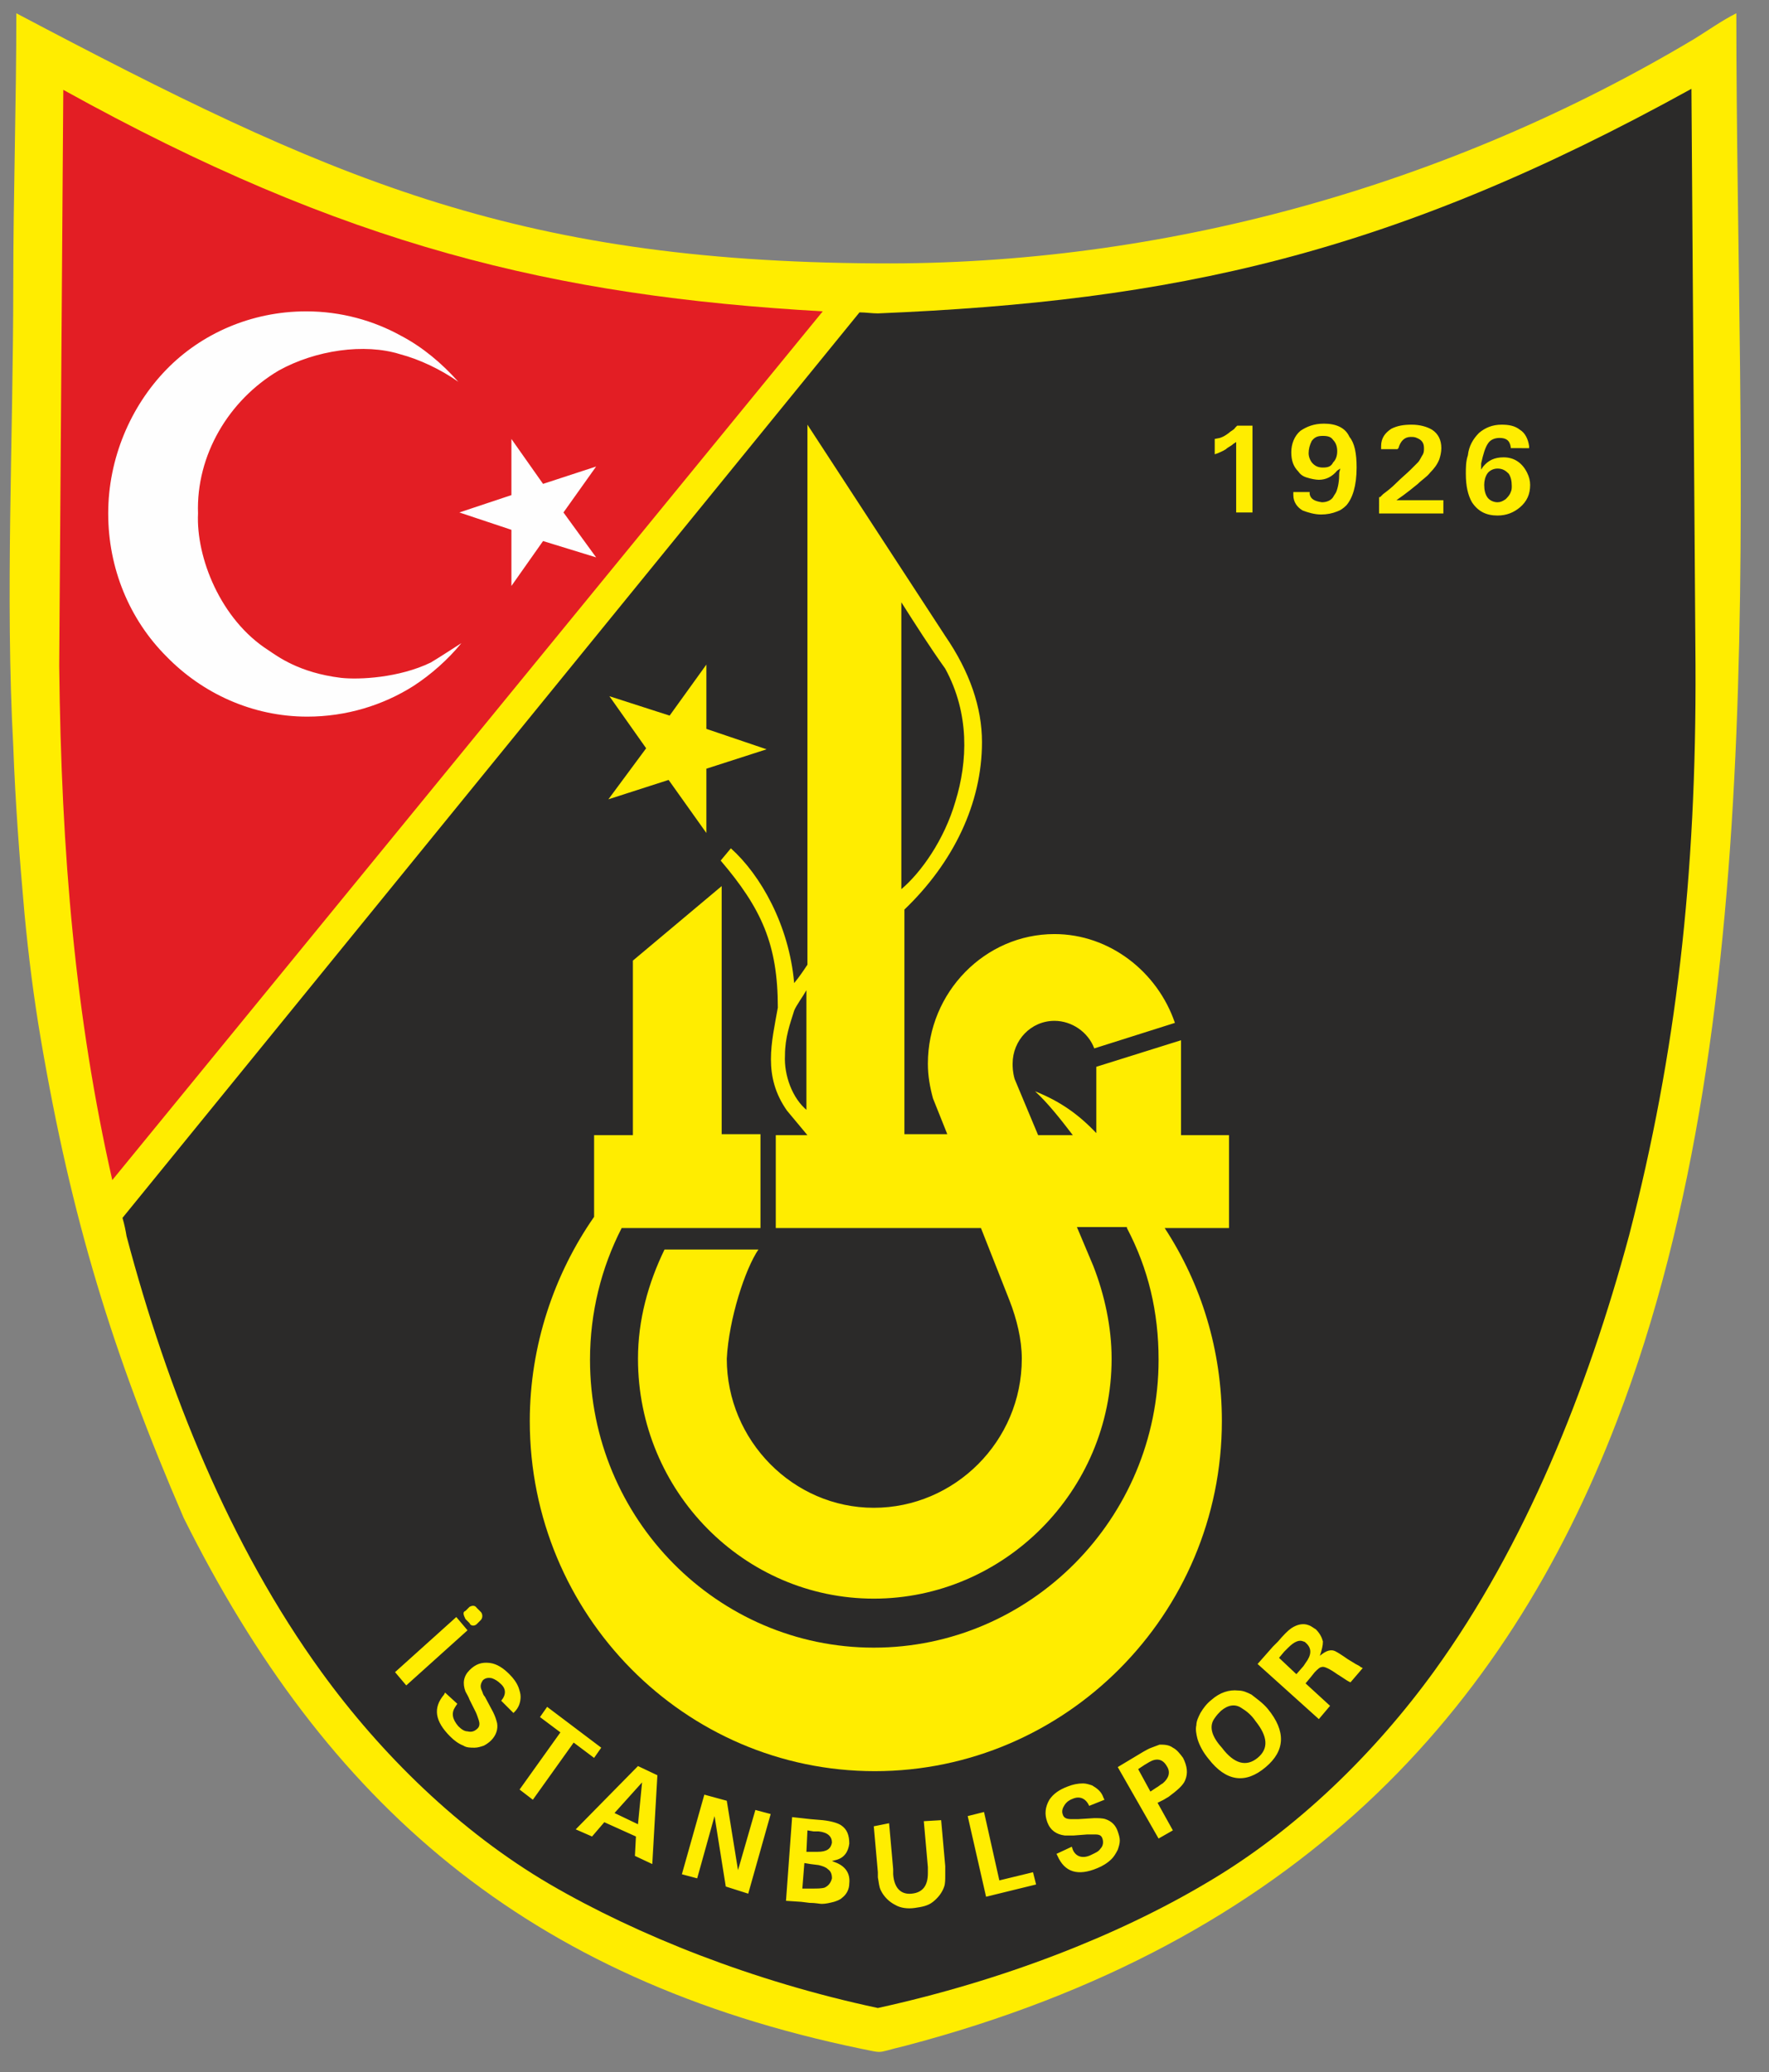 <?xml version="1.0" encoding="utf-8"?>
<!-- Generator: Adobe Illustrator 27.9.0, SVG Export Plug-In . SVG Version: 6.00 Build 0)  -->
<svg version="1.0" id="Layer_1" xmlns="http://www.w3.org/2000/svg" xmlns:xlink="http://www.w3.org/1999/xlink" x="0px" y="0px"
	 viewBox="0 0 173.3 203" enable-background="new 0 0 173.3 203" xml:space="preserve">
<rect x="0" y="0" width="173.3" height="203" fill="#808080" stroke="none"/>
<path fill-rule="evenodd" clip-rule="evenodd" fill="#FFED00" d="M1.3,73.1c0.2,5.5,0.6,10.8,1.1,16.4c0.4,4.2,0.9,8.2,1.6,12.3
	c3,17.6,7,30.7,14,46.9c13.9,27.9,33.5,45.2,66.4,52c1,0.2,1.4,0.3,1.7,0.3c0.5,0,0.9-0.2,2.6-0.6c38.4-10.1,58.8-32.8,69.7-61.2
	c15.6-40.6,11.7-92.9,11.7-137.9c-1.4,0.7-2.8,1.7-4.1,2.5c-24.1,14.4-52.1,22.2-80.1,22C50.1,25.6,32.1,17.4,1.6,1.3
	c0,8.8-0.3,17.8-0.3,26.7C1.3,42.7,0.5,58.5,1.3,73.1"/>
<path fill="#E31E24" d="M11,115.6C7.4,99.7,6,83.8,5.8,65.2L6.2,8.8C33.8,24.1,54.3,29,80.6,30.5L11,115.6z"/>
<path fill="#2B2A29" d="M12,119.3c0.2,0.7,0.3,1.2,0.4,1.8c4,15.1,10.1,30.3,19.1,42.7c5.8,8,13.5,15.6,22.4,20.8
	c8.6,5,19.9,9.5,32.1,12.1c12.3-2.7,23.5-7.1,32.1-12.2c8.9-5.2,16.6-12.8,22.4-20.8c8.9-12.3,15-27.5,19.1-42.7
	c4.6-17.8,6.6-35.1,6.5-55.9l-0.4-56.4c-29.5,16.3-50.8,20.8-79.7,22c-0.6,0-1.2-0.1-1.8-0.1L12,119.3z"/>
<path fill="#FFED00" d="M110.4,120.3L110.4,120.3C110.4,120.4,110.4,120.4,110.4,120.3c2.1,4,3.1,8.2,3.1,12.9
	c0,15.6-12.6,28.2-27.9,28.2c-15.3,0-27.8-12.6-27.8-28.2c0-4.6,1.1-9,3.1-12.9l13.6,0v-9.2h-3.8V86.8l-8.7,7.3v17.1h-3.8l0,8
	c-3.9,5.6-6.3,12.6-6.3,20c0,19,15.2,34.3,33.8,34.3c18.6,0,34-15.3,34-34.3c0-6.9-2-13.4-5.6-18.9h6.3v-9.1h-4.7l0-9.3l-8.3,2.6
	v6.5c-1.7-1.8-3.5-3.1-6-4.1c1.2,1.1,2.4,2.6,3.7,4.3l-3.4,0l-2.3-5.5c-0.2-0.7-0.2-1.2-0.2-1.5c0-2.3,1.8-4.2,4.1-4.2
	c1.7,0,3.3,1.1,3.9,2.7l7.9-2.5c-1.7-5-6.4-8.7-11.8-8.7c-6.8,0-12.4,5.7-12.4,12.7c0,1.2,0.2,2.3,0.5,3.4l1.4,3.5h-4.2v-22
	c4.8-4.6,7.6-10.4,7.6-16.4c0-3.4-1.2-6.9-3.6-10.4L79.1,41.6v52.9c-0.4,0.6-0.8,1.2-1.3,1.8c-0.5-5.7-3.3-10.6-6.2-13.2l-1,1.2
	c4,4.7,5.6,8.2,5.6,14.4c-0.6,3.4-1.5,6.7,0.9,10.1l2,2.4H76v9.1h20.1l2.8,7.1c0.7,1.8,1.2,3.8,1.2,5.7c0,8.1-6.6,14.6-14.5,14.6
	c-7.9,0-14.4-6.6-14.4-14.6c0.2-3.9,1.8-8.8,3.1-10.7l-9.2,0c-1.6,3.3-2.6,6.9-2.6,10.7c0,13,10.4,23.5,23.1,23.5
	c12.7,0,23.3-10.5,23.3-23.5c0-3.1-0.7-6.3-1.8-9.1l-1.6-3.8H110.4z M69.2,81.6L69.2,81.6l0-6.3l5.9-1.9l-5.9-2v-6.3l-3.6,5
	l-5.9-1.9l3.6,5.1l-3.7,5l5.9-1.9L69.2,81.6z M88.3,87.1L88.3,87.1V59c1.4,2.2,2.8,4.4,4.3,6.5c2.4,4.4,2.2,9.1,1,13
	C92.5,82.3,90.2,85.5,88.3,87.1z M79.1,108.8c-1.5-1.2-2.3-3.5-2.2-5.4c0-1.8,0.5-3.1,0.9-4.4c0.2-0.5,0.8-1.3,1.2-2V108.8z"/>
<path fill="#FEFEFE" d="M30,30.5L30,30.5c3.4,0,6.6,0.9,9.3,2.4c2.1,1.1,4,2.7,5.6,4.5c-1.7-1.2-3.8-2.2-5.7-2.7
	c-3.5-1.1-8.3-0.4-11.9,1.6c-4.9,2.9-8.1,8.3-7.9,14c-0.2,4.3,2.2,10.4,6.9,13.4c0.9,0.6,3,2.2,7.1,2.7c1.8,0.2,5.7,0,8.8-1.5
	c1-0.6,1.9-1.2,3-1.9c-1.3,1.6-3,3.1-4.7,4.2c-3,1.9-6.6,3-10.4,3c-5.4,0-10.3-2.3-13.8-5.9c-3.6-3.6-5.7-8.6-5.7-14
	s2.2-10.5,5.7-14.1C19.7,32.7,24.6,30.5,30,30.5 M50.1,57.4v-5.5L45,50.2l5.1-1.7l0-5.5l3.1,4.4l5.2-1.7l-3.2,4.5l3.2,4.4L53.2,53
	L50.1,57.4z"/>
<path fill="#FFED00" d="M45.6,157.8L45.6,157.8l0.4-0.4c0.2-0.1,0.5-0.2,0.7,0.1l0.4,0.4c0.2,0.2,0.2,0.6,0,0.8l-0.4,0.4
	c-0.2,0.2-0.6,0.2-0.7-0.1l-0.4-0.4C45.4,158.2,45.3,157.9,45.6,157.8 M44.7,158.4L44.7,158.4l1.1,1.3l-6,5.4l-1.1-1.3L44.7,158.4z
	 M44.8,166.9L44.8,166.9l-0.2,0.3c-0.4,0.6-0.3,1.2,0.3,1.9c0.3,0.3,0.6,0.5,0.9,0.5c0.4,0.1,0.7,0,1-0.3c0.2-0.2,0.2-0.5,0.1-0.8
	c-0.1-0.3-0.2-0.6-0.3-0.8l-0.6-1.2c-0.1-0.3-0.3-0.6-0.4-0.8c-0.3-0.8-0.2-1.5,0.4-2.1c0.6-0.6,1.2-0.8,2-0.7
	c0.7,0.1,1.3,0.5,1.9,1.1c0.4,0.4,0.7,0.8,0.9,1.3c0.1,0.3,0.2,0.6,0.2,0.9c0,0.6-0.2,1.1-0.6,1.5l-0.1,0.1l-1.2-1.2
	c0.5-0.6,0.5-1.2-0.1-1.7c-0.2-0.2-0.5-0.4-0.8-0.5c-0.4-0.1-0.7,0-0.9,0.2c-0.2,0.3-0.3,0.6-0.1,1c0.1,0.2,0.1,0.4,0.3,0.6l0.8,1.5
	c0.2,0.4,0.3,0.7,0.4,1.1c0.1,0.6-0.1,1.2-0.6,1.7c-0.2,0.2-0.5,0.4-0.7,0.5c-0.3,0.1-0.6,0.2-0.9,0.2c-0.4,0-0.8,0-1.1-0.2
	c-0.5-0.2-0.9-0.5-1.3-0.9c-1.5-1.5-1.7-2.8-0.6-4.1l0.1-0.2L44.8,166.9z M58.9,171.2L58.9,171.2l-0.7,1l-2-1.5l-4,5.6l-1.3-1l4-5.6
	l-2-1.5l0.7-1L58.9,171.2z M62.5,173L62.5,173l1.9,0.9l-0.5,8.7l-1.7-0.8l0.1-1.9l-3.1-1.4l-1.2,1.4l-1.6-0.7L62.5,173z M60.2,177.6
	L60.2,177.6l2.3,1.1l0.4-4.1L60.2,177.6z M71.2,176.4L71.2,176.4l1.1,6.8l1.7-5.9l1.5,0.4l-2.2,7.8l-2.2-0.7l-1.1-6.9l-1.7,6.1
	l-1.5-0.4l2.2-7.8L71.2,176.4z M77.6,178L77.6,178l1.8,0.2l1.2,0.1c0.9,0.1,1.5,0.3,1.8,0.5c0.6,0.4,0.8,1,0.8,1.8
	c-0.1,0.8-0.5,1.4-1.3,1.6l-0.4,0.1l0.5,0.2c0.9,0.4,1.3,1.1,1.2,2c0,0.6-0.3,1.1-0.7,1.4c-0.2,0.2-0.5,0.3-0.8,0.4
	c-0.4,0.1-0.8,0.2-1.2,0.2c-0.2,0-0.6-0.1-1.2-0.1l-0.8-0.1l-1.5-0.1L77.6,178z M78.6,185L78.6,185l0.6,0l0.4,0c0.5,0,0.9,0,1.2-0.1
	c0.4-0.2,0.6-0.5,0.7-0.9c0-0.4-0.1-0.7-0.4-0.9c-0.2-0.2-0.5-0.3-0.9-0.4l-0.8-0.1l-0.6-0.1L78.6,185z M79,181.4L79,181.4l0.6,0
	l0.5,0c0.9,0,1.3-0.3,1.4-0.9c0-0.6-0.4-1-1.3-1.1l-0.5,0l-0.6-0.1L79,181.4z M87.1,178.6L87.1,178.6l0.4,4.5l0,0.5
	c0.1,1.4,0.8,2,1.8,1.9c1.1-0.1,1.6-0.8,1.6-2l0-0.6l-0.4-4.5l1.7-0.1l0.4,4.5c0,0.4,0,0.6,0,0.9c0,0.4,0,0.8-0.1,1.1
	c-0.2,0.6-0.6,1.1-1.1,1.5c-0.5,0.4-1.1,0.5-1.8,0.6c-0.7,0.1-1.4,0-1.9-0.3c-0.6-0.3-1.1-0.8-1.4-1.4c-0.2-0.4-0.2-0.8-0.3-1.3
	l0-0.5l-0.4-4.5L87.1,178.6z M96.4,177.5L96.4,177.5l1.5,6.7l3.3-0.8l0.3,1.2l-4.9,1.2l-1.8-7.9L96.4,177.5z M105,180.9L105,180.9
	l0.1,0.3c0.3,0.7,1,0.9,1.8,0.5c0.4-0.2,0.7-0.3,0.9-0.6c0.3-0.3,0.3-0.7,0.2-1c-0.1-0.3-0.3-0.4-0.7-0.4c-0.3,0-0.6,0-0.8,0
	l-1.3,0.1c-0.3,0-0.6,0-0.9,0c-0.8-0.1-1.4-0.5-1.7-1.3c-0.3-0.8-0.2-1.5,0.2-2.2c0.4-0.6,1-1,1.8-1.3c0.5-0.2,1-0.3,1.5-0.3
	c0.3,0,0.6,0.1,0.9,0.2c0.5,0.3,0.9,0.6,1.1,1.2l0.1,0.2l-1.5,0.6c-0.3-0.7-0.9-1-1.6-0.7c-0.3,0.1-0.6,0.3-0.8,0.6
	c-0.2,0.3-0.3,0.6-0.2,0.9c0.1,0.4,0.4,0.5,0.9,0.5c0.2,0,0.4,0,0.6,0l1.6-0.1c0.4,0,0.8,0,1.1,0.1c0.6,0.2,1,0.6,1.2,1.2
	c0.1,0.3,0.2,0.6,0.2,0.9c0,0.3-0.1,0.6-0.2,0.9c-0.2,0.4-0.4,0.7-0.6,0.9c-0.4,0.4-0.9,0.7-1.4,0.9c-1.9,0.8-3.2,0.4-3.9-1.2
	l-0.1-0.2L105,180.9z M109.5,173.1L109.5,173.1l2-1.2l0.5-0.3c0.2-0.1,0.5-0.3,0.8-0.4c0.3-0.1,0.5-0.2,0.8-0.3c0.4,0,0.9,0,1.3,0.3
	c0.4,0.2,0.7,0.6,1,1c0.4,0.8,0.5,1.5,0.2,2.2c-0.2,0.5-0.8,1-1.6,1.6l-0.5,0.3l-0.6,0.3l1.5,2.7l-1.4,0.8L109.5,173.1z
	 M111.5,173.3L111.5,173.3l1.2,2.2l0.6-0.4c0.2-0.1,0.4-0.3,0.6-0.4c0.6-0.5,0.8-1.1,0.4-1.7c-0.4-0.7-1-0.8-1.7-0.4l-0.5,0.3
	L111.5,173.3z M118.4,172.3L118.4,172.3c-0.5-0.6-0.9-1.3-1.1-2c-0.1-0.4-0.2-0.9-0.1-1.3c0-0.4,0.2-0.8,0.4-1.2
	c0.3-0.5,0.6-0.9,1.1-1.3c0.8-0.7,1.7-1,2.6-0.9c0.5,0,0.9,0.2,1.3,0.4c0.5,0.4,1.1,0.8,1.6,1.4c1.8,2.2,1.7,4.1-0.2,5.7
	C122,174.8,120.1,174.5,118.4,172.3z M119.7,171.2L119.7,171.2c1.2,1.6,2.4,1.9,3.5,1c1.1-0.9,1-2.1-0.2-3.6c-0.4-0.6-0.9-1-1.4-1.3
	c-0.6-0.4-1.3-0.3-2,0.3c-0.2,0.2-0.4,0.4-0.6,0.7C118.4,169.1,118.7,170.1,119.7,171.2z M124.7,161.3L124.7,161.3l0.5-0.5
	c0.5-0.6,1-1.1,1.3-1.3c0.6-0.4,1.2-0.5,1.7-0.3c0.3,0.1,0.5,0.3,0.7,0.4c0.4,0.4,0.6,0.8,0.7,1.2c0,0.4-0.1,0.8-0.3,1.4
	c0.6-0.5,1.1-0.7,1.6-0.4c0.2,0.1,0.5,0.3,0.8,0.5c0.4,0.3,0.8,0.5,1.1,0.7c0.2,0.1,0.4,0.2,0.5,0.3l0.2,0.1l-1.2,1.4l-0.2-0.1
	c-0.2-0.1-0.6-0.4-1.1-0.7c-0.7-0.5-1.3-0.8-1.5-0.7c-0.2,0-0.4,0.2-0.7,0.5l-0.4,0.5l-0.5,0.6l2.4,2.2l-1.1,1.3l-6-5.4L124.7,161.3
	z M127,164l0.7-0.8l0.2-0.3c0.6-0.8,0.6-1.4,0.1-1.9c-0.1-0.1-0.2-0.2-0.3-0.2c-0.4-0.2-0.9,0-1.5,0.6l-0.4,0.4l-0.5,0.6L127,164z"
	/>
<path fill="#FFED00" d="M148,43.8L148,43.8c-0.1-0.7-0.5-0.9-1.1-0.9c-0.5,0-0.9,0.2-1.1,0.5c-0.3,0.4-0.5,1.1-0.7,2l0,0.6l0.2-0.3
	c0.5-0.6,1.1-0.9,2-0.9c1,0,1.8,0.5,2.3,1.5c0.2,0.4,0.3,0.8,0.3,1.2c0,0.9-0.3,1.6-1,2.2c-0.6,0.5-1.3,0.8-2.2,0.8
	c-1.1,0-1.9-0.4-2.5-1.3c-0.4-0.7-0.6-1.6-0.6-2.8c0-0.6,0-1.2,0.2-1.8c0.1-0.9,0.5-1.6,1.1-2.2c0.6-0.5,1.3-0.8,2.2-0.8
	c0.7,0,1.3,0.1,1.8,0.5c0.5,0.3,0.8,0.9,0.9,1.6l0,0.2H148V43.8z M135.2,48.7L135.2,48.7l0.3-0.3c0.4-0.3,0.8-0.6,1.3-1.1
	c0.5-0.5,1-0.9,1.4-1.3c0.2-0.2,0.5-0.5,0.7-0.7c0.2-0.2,0.3-0.5,0.5-0.8c0.1-0.2,0.1-0.4,0.1-0.6c0-0.5-0.2-0.8-0.7-1
	c-0.2-0.1-0.4-0.1-0.6-0.1c-0.6,0-1,0.4-1.2,1.1l-0.1,0.1h-1.6v-0.3c0-0.8,0.4-1.3,1-1.7c0.6-0.3,1.2-0.4,2-0.4c0.8,0,1.5,0.2,2,0.5
	c0.6,0.4,0.9,1,0.9,1.8c0,0.4-0.1,0.8-0.2,1.1c-0.2,0.5-0.5,0.9-0.9,1.3c-0.3,0.4-0.8,0.7-1.2,1.1c-0.6,0.5-1,0.8-1.4,1.1l-0.7,0.5
	h4.6v1.3h-6.3V48.7z M119.5,42.9L119.5,42.9c0.3-0.1,0.5-0.2,0.9-0.5c0.2-0.2,0.5-0.3,0.6-0.5l0.2-0.2h1.5v8.5h-1.6v-6.9l-0.3,0.2
	c-0.2,0.2-0.5,0.3-0.7,0.5c-0.3,0.2-0.6,0.3-0.8,0.4l-0.3,0.1v-1.5L119.5,42.9z M128.3,48.1L128.3,48.1l0,0.3
	c0.1,0.5,0.5,0.7,1.2,0.8c0.5,0,0.9-0.2,1.1-0.5c0.1-0.2,0.2-0.3,0.3-0.5c0.2-0.5,0.3-1.1,0.3-1.9l0.1-0.4l-0.3,0.2
	c-0.5,0.6-1.1,0.9-1.8,0.9c-0.3,0-0.8-0.1-1.1-0.2c-0.4-0.1-0.7-0.3-0.9-0.6c-0.5-0.5-0.7-1.1-0.7-1.9c0-0.8,0.3-1.6,0.9-2.1
	c0.6-0.4,1.3-0.7,2.3-0.7c1.2,0,2.1,0.4,2.5,1.3c0.5,0.6,0.7,1.6,0.7,3c0,1.8-0.4,3-1,3.7c-0.3,0.3-0.6,0.5-0.9,0.6
	c-0.5,0.2-1,0.3-1.6,0.3c-0.6,0-1.3-0.2-1.8-0.4c-0.5-0.3-0.9-0.8-0.9-1.5l0-0.3H128.3z M128.2,44.4L128.2,44.4c0,0.4,0.2,0.8,0.4,1
	c0.3,0.3,0.6,0.4,1,0.4c0.5,0,0.8-0.1,1-0.5c0.3-0.3,0.4-0.7,0.4-1.1c0-0.4-0.1-0.8-0.4-1.1c-0.2-0.3-0.5-0.4-1-0.4
	c-0.5,0-0.8,0.1-1.1,0.5C128.3,43.6,128.2,44,128.2,44.4z M145.4,47.5c0,0.5,0.1,0.9,0.3,1.2c0.2,0.3,0.6,0.5,1,0.5
	c0.3,0,0.5-0.1,0.8-0.3c0.2-0.2,0.4-0.4,0.5-0.7c0.1-0.2,0.1-0.4,0.1-0.6c0-0.5-0.1-0.9-0.3-1.2c-0.3-0.3-0.6-0.5-1.1-0.5
	c-0.4,0-0.8,0.2-1,0.5C145.5,46.7,145.4,47.1,145.4,47.5z"/>
</svg>
